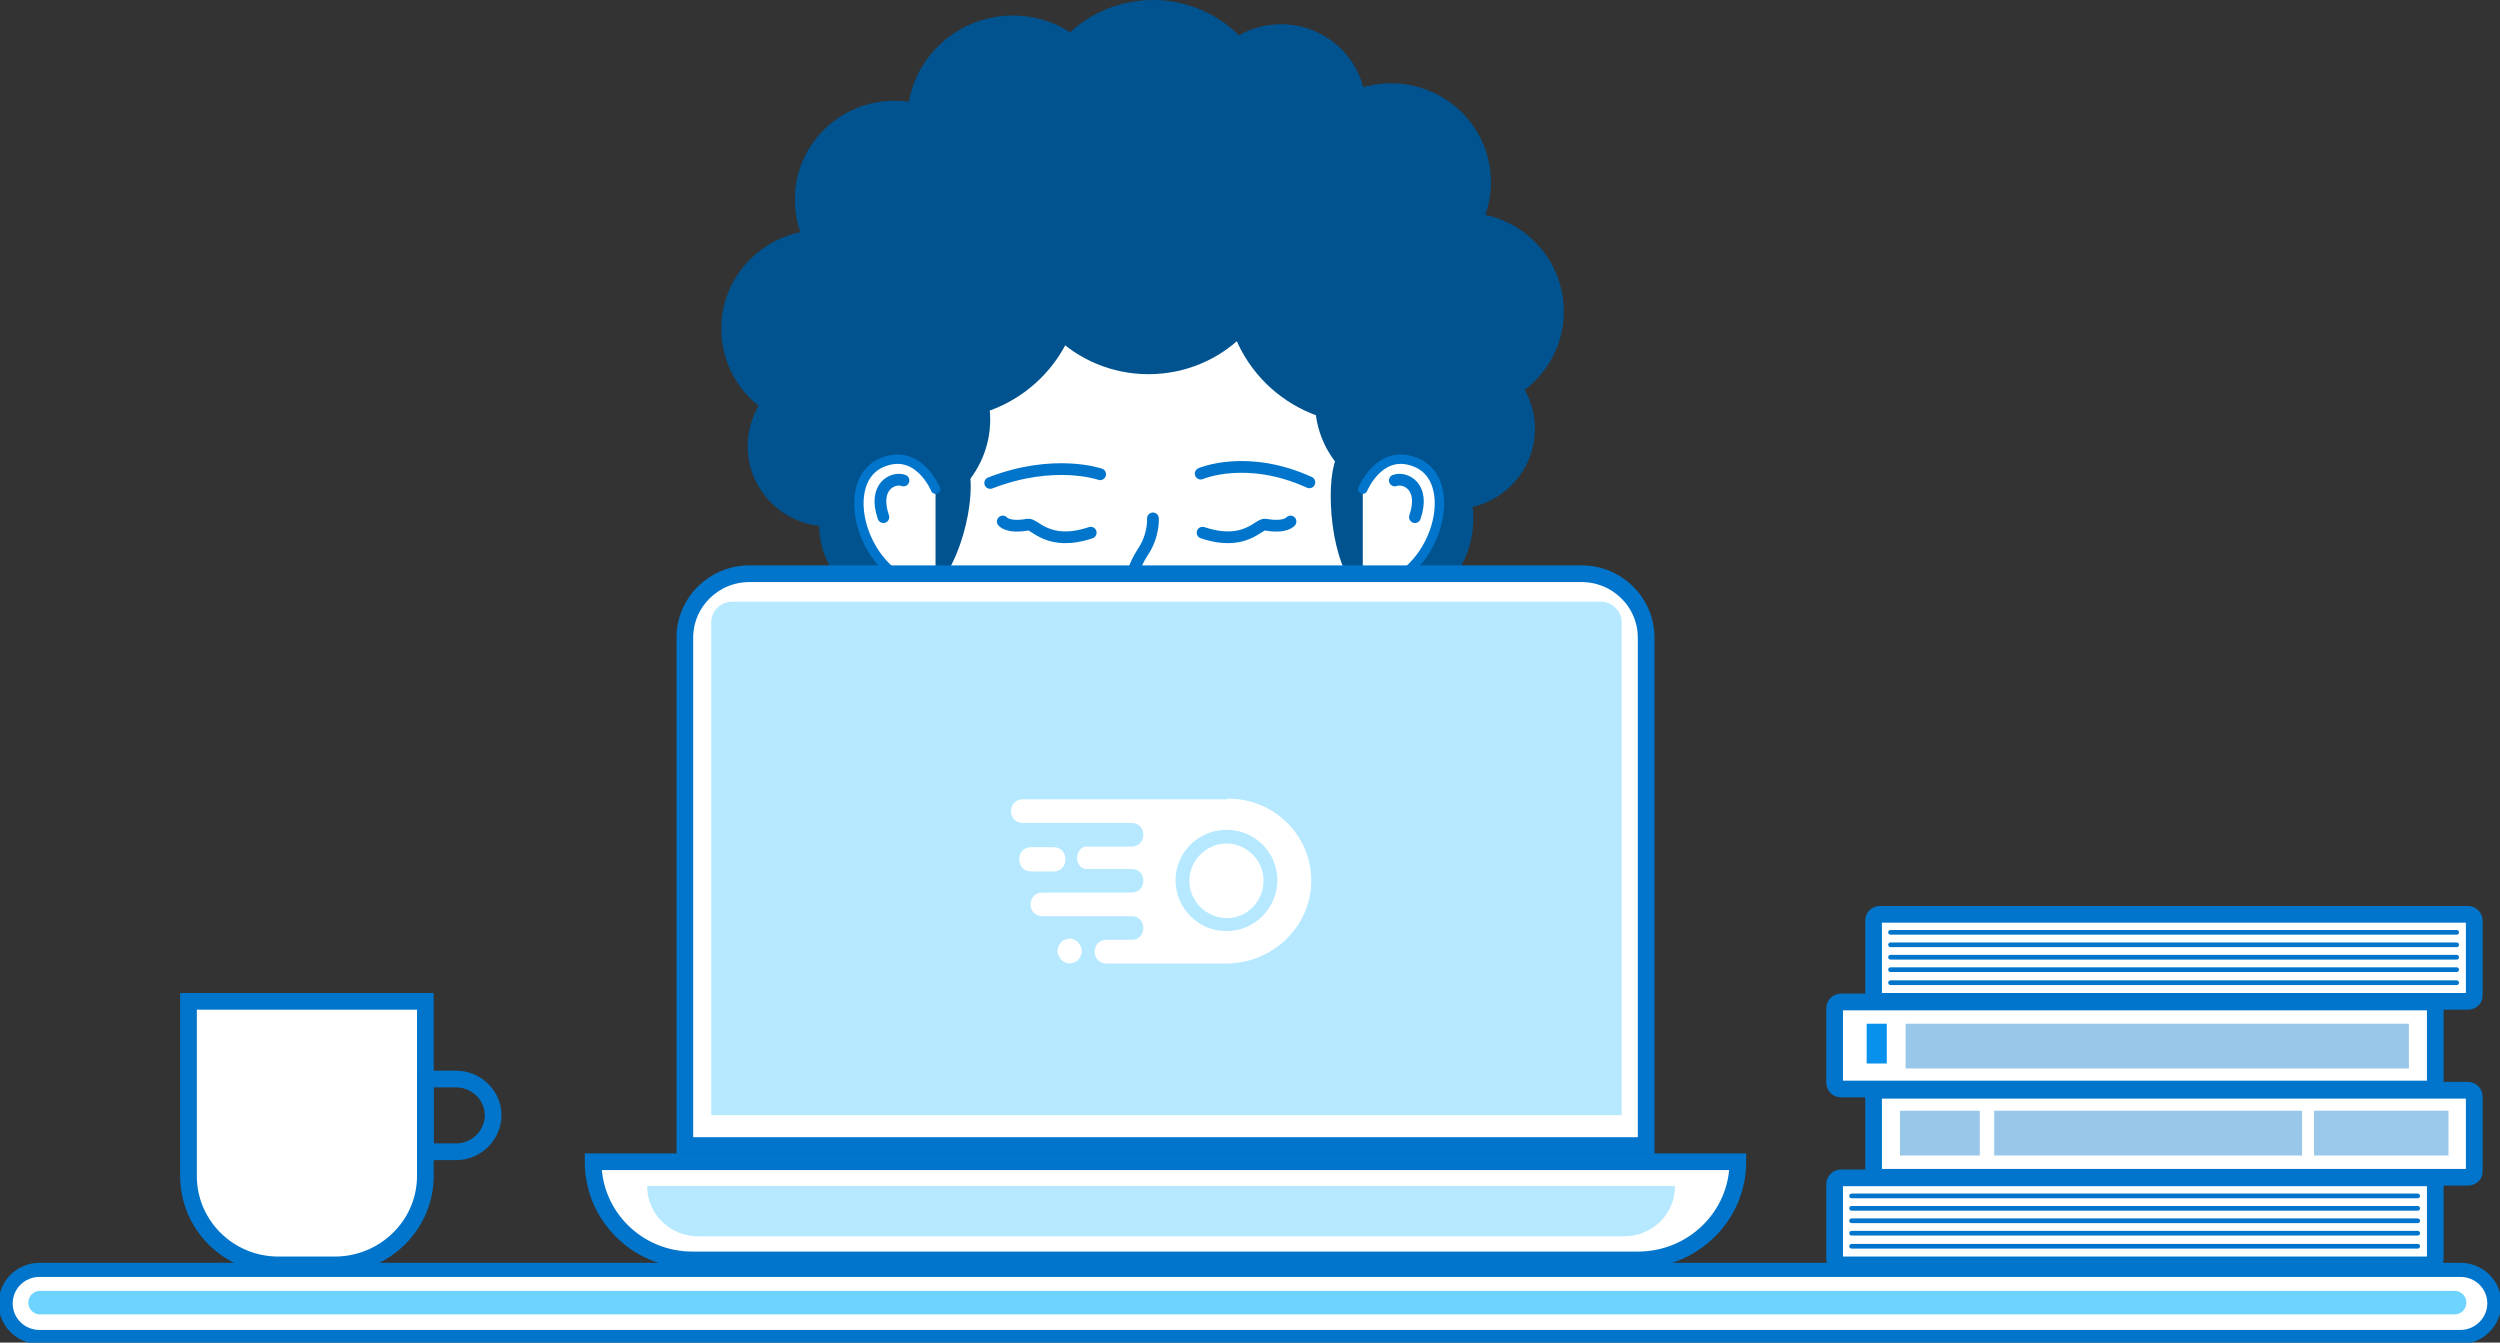 <svg width="324" height="174" viewBox="0 0 324 174" fill="none" xmlns="http://www.w3.org/2000/svg">
<rect x="0" y="0" width="324" height="174" fill="#333333" stroke="none"/>
<g clip-path="url(#clip0_2_2239)">
<path d="M122.06 83.858C122.06 83.858 111.881 40.761 144.289 36.008C170.916 32.061 177.105 58.242 176.86 83.858C176.779 95.7 144.941 100.855 144.941 100.855L122.06 83.858Z" fill="white" stroke="#006D61" stroke-width="1.218" stroke-miterlimit="10" stroke-linecap="round" stroke-linejoin="round"/>
<path d="M133.134 30.369C138.486 30.369 142.824 26.078 142.824 20.783C142.824 15.489 138.486 11.197 133.134 11.197C127.782 11.197 123.444 15.489 123.444 20.783C123.444 26.078 127.782 30.369 133.134 30.369Z" fill="#006D61"/>
<path d="M115.383 67.183C122.533 67.183 128.33 61.449 128.33 54.375C128.33 47.301 122.533 41.567 115.383 41.567C108.232 41.567 102.436 47.301 102.436 54.375C102.436 61.449 108.232 67.183 115.383 67.183Z" fill="#00538F"/>
<path d="M106.426 55.422C113.576 55.422 119.373 49.688 119.373 42.614C119.373 35.54 113.576 29.806 106.426 29.806C99.275 29.806 93.479 35.54 93.479 42.614C93.479 49.688 99.275 55.422 106.426 55.422Z" fill="#00538F"/>
<path d="M107.403 68.231C113.204 68.231 117.907 63.578 117.907 57.839C117.907 52.1 113.204 47.447 107.403 47.447C101.602 47.447 96.899 52.1 96.899 57.839C96.899 63.578 101.602 68.231 107.403 68.231Z" fill="#00538F"/>
<path d="M125.805 63.075C125.805 68.794 122.467 78.622 116.686 78.622C110.904 78.622 106.181 73.95 106.181 68.231C106.181 62.511 110.904 57.839 116.686 57.839C122.467 57.839 125.805 57.356 125.805 63.075Z" fill="#00538F"/>
<path d="M115.953 38.667C123.103 38.667 128.9 32.932 128.9 25.858C128.9 18.784 123.103 13.05 115.953 13.05C108.802 13.05 103.006 18.784 103.006 25.858C103.006 32.932 108.802 38.667 115.953 38.667Z" fill="#00538F"/>
<path d="M122.06 54.294C132.043 54.294 140.137 46.288 140.137 36.411C140.137 26.535 132.043 18.528 122.06 18.528C112.076 18.528 103.983 26.535 103.983 36.411C103.983 46.288 112.076 54.294 122.06 54.294Z" fill="#00538F"/>
<path d="M148.849 48.494C158.428 48.494 166.193 40.812 166.193 31.336C166.193 21.86 158.428 14.178 148.849 14.178C139.271 14.178 131.505 21.86 131.505 31.336C131.505 40.812 139.271 48.494 148.849 48.494Z" fill="#00538F"/>
<path d="M183.375 64.928C190.525 64.928 196.322 59.193 196.322 52.12C196.322 45.046 190.525 39.311 183.375 39.311C176.224 39.311 170.428 45.046 170.428 52.12C170.428 59.193 176.224 64.928 183.375 64.928Z" fill="#00538F"/>
<path d="M189.726 53.167C196.876 53.167 202.673 47.432 202.673 40.358C202.673 33.284 196.876 27.55 189.726 27.55C182.576 27.55 176.779 33.284 176.779 40.358C176.779 47.432 182.576 53.167 189.726 53.167Z" fill="#00538F"/>
<path d="M188.423 65.975C194.224 65.975 198.927 61.322 198.927 55.583C198.927 49.844 194.224 45.192 188.423 45.192C182.622 45.192 177.919 49.844 177.919 55.583C177.919 61.322 182.622 65.975 188.423 65.975Z" fill="#00538F"/>
<path d="M172.463 64.283C172.463 70.728 174.662 78.864 180.443 78.864C186.225 78.864 190.947 73.628 190.947 67.183C190.947 60.739 186.225 55.583 180.443 55.583C174.662 55.583 172.463 57.839 172.463 64.283Z" fill="#00538F"/>
<path d="M180.28 36.411C187.431 36.411 193.227 30.677 193.227 23.603C193.227 16.529 187.431 10.794 180.28 10.794C173.13 10.794 167.333 16.529 167.333 23.603C167.333 30.677 173.13 36.411 180.28 36.411Z" fill="#00538F"/>
<path d="M166.031 24.892C172.102 24.892 177.023 20.023 177.023 14.017C177.023 8.011 172.102 3.142 166.031 3.142C159.96 3.142 155.038 8.011 155.038 14.017C155.038 20.023 159.96 24.892 166.031 24.892Z" fill="#00538F"/>
<path d="M176.86 54.939C186.844 54.939 194.937 46.932 194.937 37.056C194.937 27.179 186.844 19.172 176.86 19.172C166.877 19.172 158.784 27.179 158.784 37.056C158.784 46.932 166.877 54.939 176.86 54.939Z" fill="#00538F"/>
<path d="M149.419 31.094C158.099 31.094 165.135 24.134 165.135 15.547C165.135 6.961 158.099 0 149.419 0C140.74 0 133.704 6.961 133.704 15.547C133.704 24.134 140.74 31.094 149.419 31.094Z" fill="#00538F"/>
<path d="M131.261 29.081C138.816 29.081 144.941 23.021 144.941 15.547C144.941 8.073 138.816 2.014 131.261 2.014C123.706 2.014 117.581 8.073 117.581 15.547C117.581 23.021 123.706 29.081 131.261 29.081Z" fill="#00538F"/>
<path d="M121.246 63.397C121.246 63.397 118.966 57.839 114.161 60.014C108.217 62.672 112.044 75.964 121.246 76.367" fill="white"/>
<path d="M121.246 63.397C121.246 63.397 118.966 57.839 114.161 60.014C108.217 62.672 112.044 75.964 121.246 76.367" stroke="#0075CB" stroke-width="1.218" stroke-miterlimit="10" stroke-linecap="round" stroke-linejoin="round"/>
<path d="M117.093 62.269C115.79 61.786 113.103 62.994 114.487 67.022L117.093 62.269Z" fill="white"/>
<path d="M117.093 62.269C115.79 61.786 113.103 62.994 114.487 67.022" stroke="#0075CB" stroke-width="1.522" stroke-miterlimit="10" stroke-linecap="round" stroke-linejoin="round"/>
<path d="M176.616 63.397C176.616 63.397 178.896 57.839 183.7 60.014C189.645 62.672 185.818 75.964 176.616 76.367" fill="white"/>
<path d="M176.616 63.397C176.616 63.397 178.896 57.839 183.7 60.014C189.645 62.672 185.818 75.964 176.616 76.367" stroke="#0075CB" stroke-width="1.218" stroke-miterlimit="10" stroke-linecap="round" stroke-linejoin="round"/>
<path d="M180.769 62.269C182.072 61.786 184.759 62.994 183.375 67.022L180.769 62.269Z" fill="white"/>
<path d="M180.769 62.269C182.072 61.786 184.759 62.994 183.375 67.022" stroke="#0075CB" stroke-width="1.522" stroke-miterlimit="10" stroke-linecap="round" stroke-linejoin="round"/>
<path d="M318.87 173.275H5.13C2.687 173.275 0.733 171.342 0.733 168.925C0.733 166.508 2.687 164.575 5.13 164.575H318.87C321.313 164.575 323.267 166.508 323.267 168.925C323.267 171.261 321.313 173.275 318.87 173.275Z" fill="white" stroke="#0075CB" stroke-width="1.827" stroke-miterlimit="10"/>
<path d="M5.192 168.821H318.118" stroke="#6ED4FF" stroke-width="3.045" stroke-miterlimit="10" stroke-linecap="round" stroke-linejoin="round"/>
<path d="M314.799 163.931H238.582C238.094 163.931 237.768 163.528 237.768 163.125V153.458C237.768 152.975 238.175 152.653 238.582 152.653H314.799C315.287 152.653 315.613 153.056 315.613 153.458V163.125C315.613 163.608 315.206 163.931 314.799 163.931Z" fill="white" stroke="#0075CB" stroke-width="2.163" stroke-miterlimit="10"/>
<path d="M319.847 152.572H243.631C243.142 152.572 242.817 152.169 242.817 151.767V142.1C242.817 141.617 243.224 141.294 243.631 141.294H319.847C320.336 141.294 320.661 141.697 320.661 142.1V151.767C320.743 152.169 320.336 152.572 319.847 152.572Z" fill="white" stroke="#0075CB" stroke-width="2.163" stroke-miterlimit="10"/>
<path d="M314.799 141.133H238.582C238.094 141.133 237.768 140.731 237.768 140.328V130.661C237.768 130.178 238.175 129.856 238.582 129.856H314.799C315.287 129.856 315.613 130.258 315.613 130.661V140.328C315.613 140.811 315.206 141.133 314.799 141.133Z" fill="white" stroke="#0075CB" stroke-width="2.163" stroke-miterlimit="10"/>
<path d="M319.847 129.775H243.631C243.142 129.775 242.817 129.372 242.817 128.969V119.303C242.817 118.819 243.224 118.497 243.631 118.497H319.847C320.336 118.497 320.661 118.9 320.661 119.303V128.969C320.743 129.372 320.336 129.775 319.847 129.775Z" fill="white" stroke="#0075CB" stroke-width="2.163" stroke-miterlimit="10"/>
<path d="M244.527 132.675H241.921V137.831H244.527V132.675Z" fill="#0791ED"/>
<path d="M317.323 143.953H299.897V149.753H317.323V143.953Z" fill="#99C8EA"/>
<path opacity="0.4" d="M312.193 132.675H246.969V138.475H312.193V132.675Z" fill="#0075CB"/>
<path opacity="0.4" d="M256.578 143.953H246.237V149.753H256.578V143.953Z" fill="#0075CB"/>
<path opacity="0.4" d="M298.35 143.953H258.451V149.753H298.35V143.953Z" fill="#0075CB"/>
<path d="M245.015 120.833H318.381" stroke="#0075CB" stroke-width="0.609" stroke-miterlimit="10" stroke-linecap="round" stroke-linejoin="round"/>
<path d="M245.015 122.444H318.381" stroke="#0075CB" stroke-width="0.609" stroke-miterlimit="10" stroke-linecap="round" stroke-linejoin="round"/>
<path d="M245.015 124.056H318.381" stroke="#0075CB" stroke-width="0.609" stroke-miterlimit="10" stroke-linecap="round" stroke-linejoin="round"/>
<path d="M245.015 125.667H318.381" stroke="#0075CB" stroke-width="0.609" stroke-miterlimit="10" stroke-linecap="round" stroke-linejoin="round"/>
<path d="M245.015 127.358H318.381" stroke="#0075CB" stroke-width="0.609" stroke-miterlimit="10" stroke-linecap="round" stroke-linejoin="round"/>
<path d="M239.967 154.989H313.333" stroke="#0075CB" stroke-width="0.609" stroke-miterlimit="10" stroke-linecap="round" stroke-linejoin="round"/>
<path d="M239.967 156.6H313.333" stroke="#0075CB" stroke-width="0.609" stroke-miterlimit="10" stroke-linecap="round" stroke-linejoin="round"/>
<path d="M239.967 158.211H313.333" stroke="#0075CB" stroke-width="0.609" stroke-miterlimit="10" stroke-linecap="round" stroke-linejoin="round"/>
<path d="M239.967 159.822H313.333" stroke="#0075CB" stroke-width="0.609" stroke-miterlimit="10" stroke-linecap="round" stroke-linejoin="round"/>
<path d="M239.967 161.514H313.333" stroke="#0075CB" stroke-width="0.609" stroke-miterlimit="10" stroke-linecap="round" stroke-linejoin="round"/>
<path d="M43.401 163.931H36.072C29.64 163.931 24.428 158.775 24.428 152.411V129.775H55.126V152.411C55.126 158.775 49.834 163.931 43.401 163.931Z" fill="white" stroke="#0075CB" stroke-width="2.163" stroke-miterlimit="10"/>
<path d="M59.116 149.27H55.126V139.844H59.116C61.722 139.844 63.92 141.939 63.92 144.597C63.839 147.175 61.722 149.27 59.116 149.27Z" stroke="#0075CB" stroke-width="2.163" stroke-miterlimit="10"/>
<path d="M155.608 61.383C155.608 61.383 161.552 58.806 169.695 62.511L155.608 61.383Z" fill="white"/>
<path d="M155.608 61.383C155.608 61.383 161.552 58.806 169.695 62.511" stroke="#0075CB" stroke-width="1.522" stroke-miterlimit="10" stroke-linecap="round" stroke-linejoin="round"/>
<path d="M142.58 61.464C142.58 61.464 136.635 59.37 128.33 62.592L142.58 61.464Z" fill="white"/>
<path d="M142.58 61.464C142.58 61.464 136.635 59.37 128.33 62.592" stroke="#0075CB" stroke-width="1.522" stroke-miterlimit="10" stroke-linecap="round" stroke-linejoin="round"/>
<path d="M129.958 67.586C129.958 67.586 130.61 68.472 133.215 67.989C134.111 67.828 135.821 70.889 141.358 69.036" fill="white"/>
<path d="M129.958 67.586C129.958 67.586 130.61 68.472 133.215 67.989C134.111 67.828 135.821 70.889 141.358 69.036" stroke="#0075CB" stroke-width="1.522" stroke-miterlimit="10" stroke-linecap="round" stroke-linejoin="round"/>
<path d="M167.252 67.586C167.252 67.586 166.601 68.472 163.995 67.989C163.099 67.828 161.389 70.889 155.852 69.036" fill="white"/>
<path d="M167.252 67.586C167.252 67.586 166.601 68.472 163.995 67.989C163.099 67.828 161.389 70.889 155.852 69.036" stroke="#0075CB" stroke-width="1.522" stroke-miterlimit="10" stroke-linecap="round" stroke-linejoin="round"/>
<path d="M149.419 67.183C149.419 67.183 149.582 69.358 148.117 71.533C145.511 75.642 147.302 76.367 149.419 76.367" fill="white"/>
<path d="M149.419 67.183C149.419 67.183 149.582 69.358 148.117 71.533C145.511 75.642 147.302 76.367 149.419 76.367" stroke="#0075CB" stroke-width="1.522" stroke-miterlimit="10" stroke-linecap="round" stroke-linejoin="round"/>
<path d="M212.281 163.286H89.733C82.567 163.286 76.867 157.567 76.867 150.558H225.228C225.228 157.567 219.447 163.286 212.281 163.286Z" fill="white" stroke="#0075CB" stroke-width="2.163" stroke-miterlimit="10"/>
<path d="M210.49 160.225H90.466C86.802 160.225 83.87 157.325 83.87 153.7H217.086C217.086 157.325 214.154 160.225 210.49 160.225Z" fill="#B6E9FF"/>
<path d="M213.34 148.464H88.756V82.65C88.756 78.058 92.501 74.353 97.143 74.353H204.953C209.594 74.353 213.34 78.058 213.34 82.65V148.464Z" fill="white" stroke="#0075CB" stroke-width="2.163" stroke-miterlimit="10"/>
<path d="M210.164 144.517H92.176V80.636C92.176 79.186 93.397 77.978 94.863 77.978H207.477C208.943 77.978 210.164 79.186 210.164 80.636V144.517Z" fill="#B6E9FF"/>
<path fill-rule="evenodd" clip-rule="evenodd" d="M138.02 121.8C137.775 121.88 137.612 121.961 137.531 122.122C137.368 122.283 137.287 122.444 137.205 122.605C137.124 122.767 137.042 123.008 137.042 123.25C137.042 123.411 137.124 123.572 137.124 123.653C137.205 123.894 137.368 124.136 137.531 124.378C137.612 124.458 137.775 124.539 137.857 124.619C138.101 124.78 138.345 124.861 138.671 124.861C138.834 124.861 139.078 124.78 139.241 124.7C139.485 124.619 139.648 124.539 139.73 124.378C139.892 124.217 139.974 124.055 140.055 123.894C140.137 123.733 140.218 123.492 140.218 123.25C140.218 123.089 140.137 122.928 140.137 122.847C140.055 122.605 139.892 122.364 139.73 122.122C139.648 122.042 139.485 121.961 139.404 121.88C139.16 121.719 138.915 121.639 138.59 121.639H138.508C138.345 121.719 138.182 121.719 138.02 121.8Z" fill="white"/>
<path fill-rule="evenodd" clip-rule="evenodd" d="M133.622 109.797C131.587 109.797 131.587 112.939 133.622 112.939H136.554C138.59 112.939 138.59 109.797 136.554 109.797H133.622Z" fill="white"/>
<path fill-rule="evenodd" clip-rule="evenodd" d="M159.028 109.314C156.341 109.314 154.142 111.489 154.142 114.147C154.142 116.806 156.341 118.981 159.028 118.981C161.634 118.981 163.751 116.806 163.751 114.147C163.751 111.489 161.634 109.394 159.028 109.314Z" fill="white"/>
<path fill-rule="evenodd" clip-rule="evenodd" d="M169.939 113.986C169.858 108.106 164.972 103.433 159.109 103.514H159.028V103.594H132.483C130.528 103.675 130.528 106.656 132.564 106.656H146.651C148.687 106.656 148.687 109.717 146.651 109.717H140.625C139.241 110.119 139.241 112.294 140.625 112.617H146.651C148.687 112.617 148.687 115.678 146.651 115.678H135.088C133.053 115.678 133.053 118.739 135.088 118.739H146.651C148.687 118.739 148.687 121.8 146.651 121.8H143.394C141.358 121.8 141.358 124.861 143.394 124.861H159.354C165.298 124.619 170.021 119.786 169.939 113.986ZM165.542 114.067C165.542 117.692 162.611 120.672 158.946 120.672C155.282 120.672 152.351 117.692 152.351 114.067C152.351 110.522 155.282 107.542 158.946 107.542C162.611 107.542 165.542 110.442 165.542 114.067Z" fill="white"/>
</g>
<defs>
<clipPath id="clip0_2_2239">
<rect width="324" height="174" fill="white"/>
</clipPath>
</defs>
</svg>
